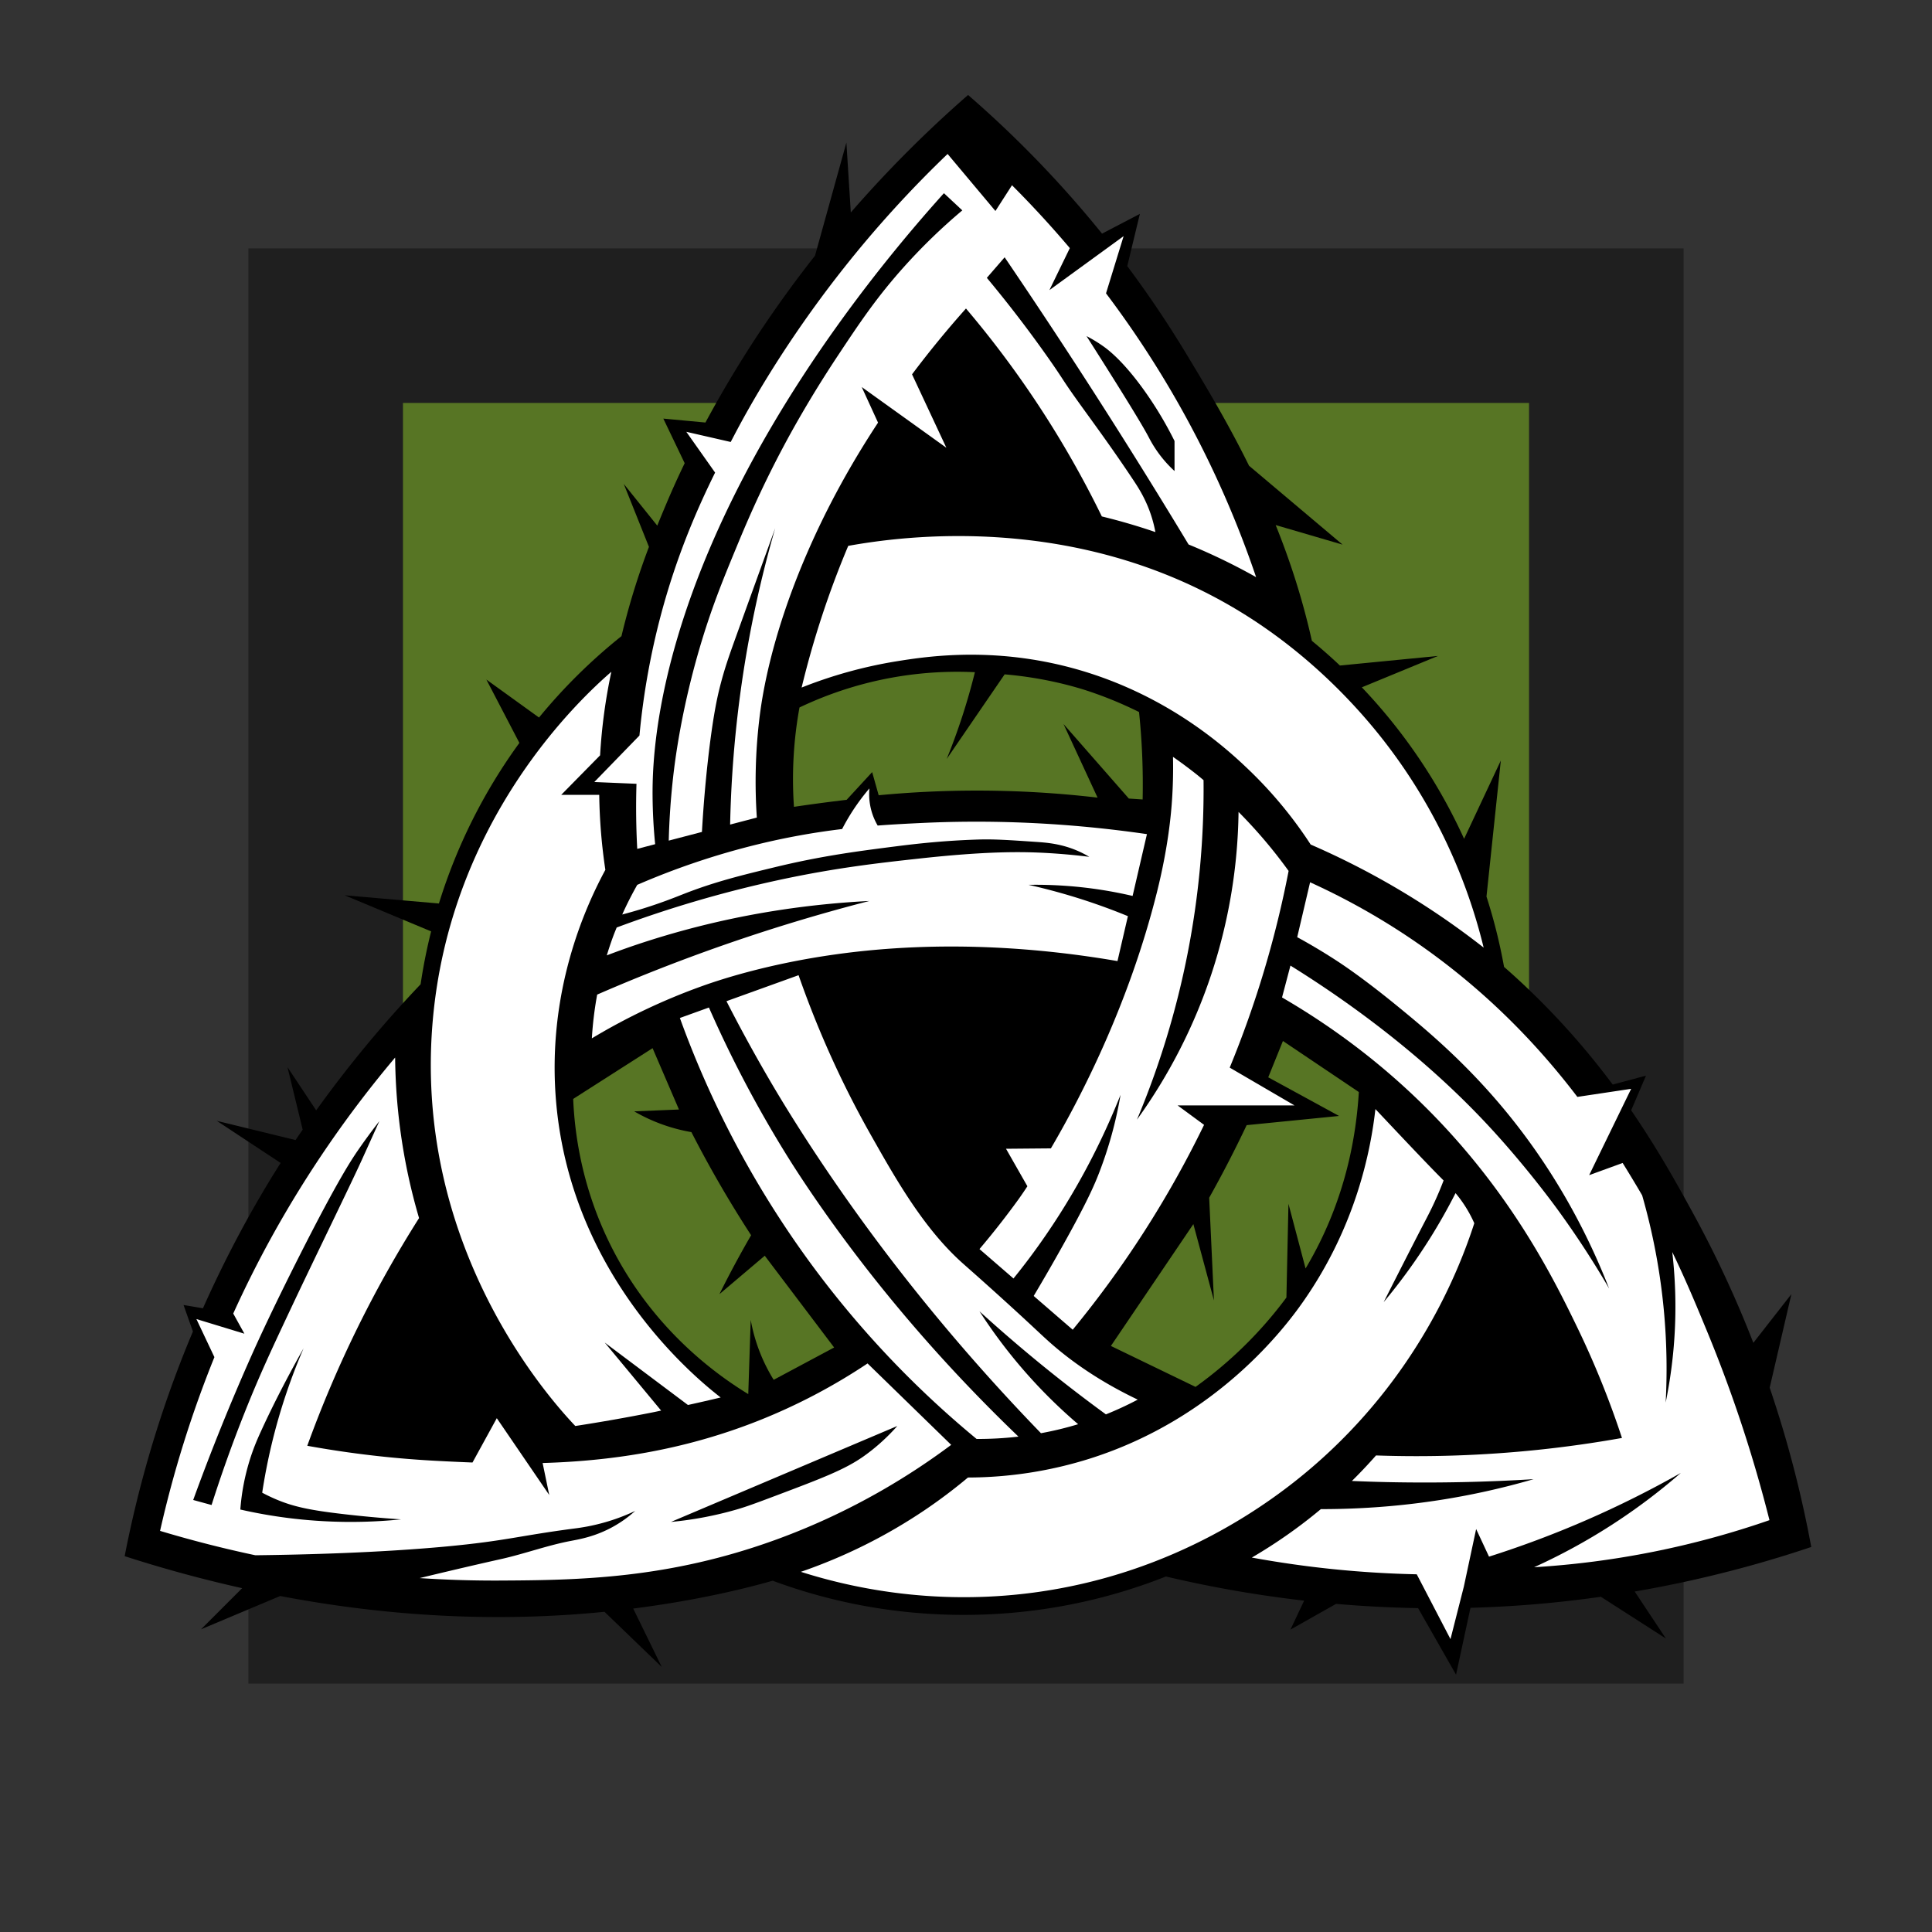 <svg
  xmlns="http://www.w3.org/2000/svg"
  viewBox="0 0 350 350"
  style="enable-background:new 0 0 350 350"
  xml:space="preserve"
>
  <rect x="0" y="0" width="350" height="350" fill="#333333" stroke="none"/>
  <switch>
    <g>
      <path style="opacity:.4" d="M45 45h260v260H45z" />
      <path style="fill:#577524" d="M73 73h204v204H73z" />
      <path
        d="M328.125 280.25a205.241 205.241 0 0 0-7.529-28.853l3.932-16.953-6.893 8.821a198.567 198.567 0 0 0-10.746-23.154c-2.97-5.444-6.569-11.943-11.39-18.963l2.686-6.286-6.027 1.618a137.97 137.97 0 0 0-17.991-19.814c-.566-.513-1.13-1.01-1.694-1.506a98.816 98.816 0 0 0-3.183-12.74l2.599-24.643-6.654 14.181a99.671 99.671 0 0 0-18.524-27.443l13.79-5.683-17.761 1.734a100.003 100.003 0 0 0-5.081-4.476c-1.694-7.598-3.979-14.584-6.557-20.97l12.12 3.545-16.943-14.289c-3.916-7.936-8.031-14.748-11.502-20.489a193.671 193.671 0 0 0-10.563-15.678l2.285-9.461-6.856 3.577a197.558 197.558 0 0 0-24.269-25.119 218.171 218.171 0 0 0-21.242 21.285l-.8-12.66-5.684 20.489a210.128 210.128 0 0 0-8.649 11.789 206.966 206.966 0 0 0-11.201 18.435l-7.632-.712 3.87 8.081a156.522 156.522 0 0 0-3.307 7.304c-.522 1.24-1.08 2.575-1.66 4.005l-6.07-7.558 4.563 11.409a131.753 131.753 0 0 0-4.977 16.17 100.162 100.162 0 0 0-14.937 14.745l-9.538-6.88 5.982 11.476a99.16 99.16 0 0 0-14.577 29.093l-17.071-1.486 15.658 6.538a99.642 99.642 0 0 0-1.906 9.581 214.482 214.482 0 0 0-18.916 22.843l-5.197-7.823 2.75 11.317c-.43.628-.864 1.245-1.291 1.883l-14.265-3.478 11.562 7.627a197.415 197.415 0 0 0-5.089 8.485 208.952 208.952 0 0 0-8.983 17.842l-3.517-.592 1.698 4.795a204.138 204.138 0 0 0-4.365 11.288 208.043 208.043 0 0 0-8 29.417 237.725 237.725 0 0 0 21.285 5.798l-7.452 7.452 14.341-6.032c15.917 3.034 33.737 4.658 52.742 3.365 2.068-.141 4.07-.312 6.007-.505l10.382 10.005-5.179-10.593c12.612-1.6 21.663-4.013 25.271-5.043 10.781 4.001 22.442 6.191 34.616 6.191 12.929 0 25.282-2.468 36.615-6.955a216.926 216.926 0 0 0 25.048 4.375l-2.482 5.247 8.265-4.664c4.77.415 9.729.683 14.857.77l6.878 12.061 2.613-12.116c3.658-.103 7.387-.297 11.192-.607 4.287-.349 8.428-.825 12.435-1.391l11.773 7.558-5.65-8.512a213.301 213.301 0 0 0 31.985-8.068zM140.16 249.967a30.87 30.87 0 0 1-4.161-10.856l-.444 13.444c-5.495-3.353-17.658-11.826-25.333-27.778-4.958-10.304-6.136-19.767-6.383-25.697l14.383-9.192L123 200.999l-8.111.333a31.21 31.21 0 0 0 10.365 3.762 208.916 208.916 0 0 0 10.817 18.678 186.471 186.471 0 0 0-5.737 10.672l8.209-6.957 12.569 16.624-10.952 5.856zm37.007-106.745c-6.47-.007-12.489.322-17.988.845L158 139.874l-4.625 5.021a321.649 321.649 0 0 0-9.541 1.271 72.34 72.34 0 0 1 1-18 66.528 66.528 0 0 1 17.944-5.611 66.402 66.402 0 0 1 13.833-.778 114.677 114.677 0 0 1-5.111 15.722l10.5-15.333c3.313.281 7.192.849 11.444 1.944a68.86 68.86 0 0 1 2.845.805 71.008 71.008 0 0 1 10.059 4.076 127.307 127.307 0 0 1 .652 15.841l-2.5-.167-11.833-13.5 6.167 13.333a188.018 188.018 0 0 0-21.667-1.276zm62.03 81.626a67.472 67.472 0 0 1-2.68 4.946l-3.101-11.711-.37 16.977a74.389 74.389 0 0 1-16.464 16.189l-15.333-7.417 14.939-22.074 3.727 13.824-.86-18.599a214.735 214.735 0 0 0 6.789-13.152l16.738-1.666-12.829-6.998 2.662-6.585 13.75 9.25c-.463 7.698-2.175 17.217-6.968 27.016z"
      />
      <path
        style="fill:#fff"
        d="M205.333 87c-4.075-6.14-7.673-10.95-10.272-14.595-2.742-3.846-2.378-3.6-5.122-7.506a223.42 223.42 0 0 0-11.162-14.565L182 46.611a1147.884 1147.884 0 0 1 14.111 21.278 1149.295 1149.295 0 0 1 19.212 30.75 109.246 109.246 0 0 1 12.232 5.917 183.082 183.082 0 0 0-12.778-29.111 182.72 182.72 0 0 0-14.411-22.304l3.188-10.362-13.444 9.778 3.699-7.611a186.582 186.582 0 0 0-10.477-11.389l-3 4.667-8.667-10.333a203.651 203.651 0 0 0-18.889 20.778c-11.066 14.002-17.57 26.013-19.667 30-.24.457-.486.924-.734 1.399l-8.044-1.843 5.216 7.389c-3.348 6.784-6.964 15.125-9.771 25.611a133.32 133.32 0 0 0-3.934 22.025l-8.177 8.42 7.639.322a139.36 139.36 0 0 0 .139 11.789l3.244-.848a95.293 95.293 0 0 1-.466-8.596c-.048-5.384.27-21.467 10.556-45.444C141.628 68.934 162.314 44.656 171 35l3.333 3.111a104.52 104.52 0 0 0-10.556 10.222c-5.036 5.614-8.152 10.311-12 16.111-5.189 7.821-8.616 14.144-9.894 16.547-4.266 8.023-6.903 14.358-8.542 18.323-2.314 5.6-4.505 10.901-6.676 18.353-3.254 11.167-4.364 19.956-4.718 23.083a131.993 131.993 0 0 0-.797 11.536l6.013-1.573c.284-5.044.684-9.346 1.057-12.712.906-8.165 1.744-11.738 2.111-13.222.869-3.509 1.738-5.942 3-9.444a9319.488 9319.488 0 0 1 7.107-19.653 208.963 208.963 0 0 0-4.201 17.234 209.336 209.336 0 0 0-3.968 36.462l4.839-1.266a96.167 96.167 0 0 1 .444-17.778c.432-3.65 1.93-14.513 8.556-29.889 3.816-8.855 8.315-16.833 12.958-23.88l-2.958-6.453 15.333 11-6.216-13.297a184.055 184.055 0 0 1 9.771-11.925 180.668 180.668 0 0 1 24.611 37.667 109.71 109.71 0 0 1 9.704 2.834 23.52 23.52 0 0 0-.724-2.874c-.98-3.058-2.339-5.138-3.254-6.517zm-5.555-24.334c.91.638 3.738 2.709 7.777 8.445a67.02 67.02 0 0 1 5.222 8.778v5.444a21.665 21.665 0 0 1-2.111-2.222c-1.498-1.82-2.31-3.42-2.556-3.889-1.196-2.291-4.841-8.222-11.278-18.333a25.09 25.09 0 0 1 2.946 1.777z"
      />
      <path
        style="fill:#fff"
        d="M145.222 124.556a82.131 82.131 0 0 1 17.333-4.778c4.94-.792 15.231-2.346 27.952.342 19.542 4.13 31.727 15.504 35.715 19.324A76.617 76.617 0 0 1 237.444 153a142.949 142.949 0 0 1 12 5.889 143.3 143.3 0 0 1 19.333 12.778c-2-8.217-6.431-21.891-16.868-35.881-3.598-4.822-12.655-16.044-27.146-24.914-29.712-18.187-61.415-13.727-71.097-11.983a166.718 166.718 0 0 0-8.444 25.667zm-20.594 129.97c2.012-.442 3.989-.896 5.928-1.36-4.235-3.293-26.88-21.564-29.778-53.167-1.863-20.324 5.38-35.918 8.889-42.417a100.293 100.293 0 0 1-1.11-13.583h-6.89l7.044-7.161a100.174 100.174 0 0 1 2.039-15.139c-5.017 4.362-29.457 26.523-32.417 63.966-3.243 41.028 21.833 68.388 25.889 72.667a326.817 326.817 0 0 0 14.167-2.5c.469-.093.917-.195 1.383-.289l-10.216-12.322 15.072 11.305z"
      />
      <path
        style="fill:#fff"
        d="M193.389 160.5c4.34.324 8.287.99 11.793 1.807l2.596-11.196c-16.479-2.397-30.424-2.512-40.784-2.021-2.485.118-5.139.249-7.992.467a11.134 11.134 0 0 1-1.002-2.224 11.393 11.393 0 0 1-.5-4.5 38.825 38.825 0 0 0-3.417 4.667 38.462 38.462 0 0 0-1.525 2.688A129.128 129.128 0 0 0 137.111 153a135.54 135.54 0 0 0-21.667 7.299 64.249 64.249 0 0 0-2.722 5.373 88.166 88.166 0 0 0 3.166-.894c3.837-1.162 6.505-2.254 7.921-2.81 5.692-2.234 10.546-3.409 16.523-4.857 8.537-2.068 14.99-2.894 21.889-3.778 4.143-.531 8.971-1.048 14.822-1.239 3.012-.098 5.581.077 10.719.427 2.051.14 5.013.377 8.305 2.01.538.267.971.514 1.267.691-1.729-.215-4.22-.485-7.225-.667-4.955-.299-11.412-.363-23.749.999-7.286.804-15.025 1.659-25.362 3.889a212.557 212.557 0 0 0-29.281 8.584c-.204.506-.411 1.001-.608 1.527a62.828 62.828 0 0 0-1.182 3.522c3.846-1.479 10.759-3.909 19.626-5.967 7.125-1.653 16.589-3.315 27.944-3.889a329.034 329.034 0 0 0-14.944 4.222 329.318 329.318 0 0 0-34.369 12.738 64.832 64.832 0 0 0-.964 7.928 112.347 112.347 0 0 1 19.88-9.436c2.489-.895 11.341-3.975 24.343-5.786 19.635-2.735 37.779-1.046 51 1.222l1.887-8.137a111.988 111.988 0 0 0-8.109-2.974 112.667 112.667 0 0 0-9.889-2.701 77.692 77.692 0 0 1 7.057.204z"
      />
      <path
        style="fill:#fff"
        d="m234.5 200.25-11.726-6.841a186.685 186.685 0 0 0 10.67-35.631 89.32 89.32 0 0 0-9.07-10.69 97.46 97.46 0 0 1-4.875 29.246 97.487 97.487 0 0 1-13.528 26.5 154.547 154.547 0 0 0 12.062-61.506c-.403-.332-.793-.668-1.207-.997a85.89 85.89 0 0 0-4.327-3.218 88.453 88.453 0 0 1-.167 7.667c-.165 2.539-.671 8.613-2.778 17-5.006 19.93-13.491 36.557-19.174 46.258l-8.13.071 3.874 6.794a73.55 73.55 0 0 1-1.593 2.336 148.927 148.927 0 0 1-7.088 9.041l6.158 5.328a126.021 126.021 0 0 0 3.064-3.939c7.681-10.315 12.828-20.512 16.333-29.333a73.061 73.061 0 0 1-3.833 14c-.903 2.349-2.236 5.453-6.833 13.667a381.248 381.248 0 0 1-5.069 8.773l7.069 6.116a187.01 187.01 0 0 0 23.796-37.113l-4.796-3.526H234.5zm-77.722 29.306c-8.084-10.403-13.045-18.326-14.222-20.222a214.216 214.216 0 0 1-14.128-26.813l-5.261 1.896a176.876 176.876 0 0 0 24.278 45.25 176.642 176.642 0 0 0 29.474 31.012 62.718 62.718 0 0 0 7.583-.423c-12.122-11.626-21.228-22.34-27.724-30.7z"
      />
      <path
        style="fill:#fff"
        d="M184.778 247.444a93.583 93.583 0 0 1-7.333-9.889c3.5 3.182 7.238 6.416 11.222 9.667a275.367 275.367 0 0 0 11.679 9.006 61.72 61.72 0 0 0 5.766-2.673c-7.504-3.579-12.58-7.41-15.889-10.333-1.552-1.372-2.67-2.503-7.111-6.556-4.693-4.283-7.887-7.073-8.734-7.83-7.063-6.311-12.103-15.235-16.71-23.392-3.963-7.018-8.768-16.665-13-28.778l-13.061 4.708a289.174 289.174 0 0 0 7.723 14.133c1.919 3.29 8.174 13.868 18.115 27.381 7.416 10.081 17.647 22.825 31.136 36.75a60.706 60.706 0 0 0 6.727-1.627l.006-.002a93.451 93.451 0 0 1-10.536-10.565zM269.75 282a182.592 182.592 0 0 0 34.75-15.166 109.099 109.099 0 0 1-26.583 17.084 159.371 159.371 0 0 0 42.639-8.528 249.368 249.368 0 0 0-11.333-34.278c-1.832-4.435-3.777-9.139-6.276-14.296.523 4.567.763 9.779.387 15.518a86.596 86.596 0 0 1-1.583 11.75c.266-4.964.244-10.595-.333-16.75a113.986 113.986 0 0 0-3.924-20.78c-.296-.509-.593-1.019-.902-1.537a275.883 275.883 0 0 0-2.633-4.334l-6.069 2.207 7.611-15.639-9.747 1.462c-6.233-8.192-14.779-17.537-26.404-26.026a124.904 124.904 0 0 0-22.015-12.853l-2.333 9.944c1.816.99 4.289 2.406 7.129 4.254 2.375 1.546 6.108 4.213 11.204 8.385 4.9 4.011 12.21 10.057 19.667 19.167 5.397 6.594 12.742 17.08 18.5 31.833a165.239 165.239 0 0 0-9.36-14.339c-.87-1.192-6.214-8.472-13.14-15.827-12.994-13.799-27.445-23.496-35.226-28.326l-1.523 5.77c11.672 6.778 20.081 14.049 25.638 19.528 15.708 15.487 23.557 31.375 27.861 40.278a162.647 162.647 0 0 1 8.083 20 212.31 212.31 0 0 1-15.389 2.167 212.225 212.225 0 0 1-29.167 1 91.493 91.493 0 0 1-4.369 4.623c2.145.089 4.307.164 6.508.21 9.251.193 18.07-.023 26.41-.535a136.87 136.87 0 0 1-8.993 2.285c-10.665 2.327-20.623 3.148-29.552 3.142a91.223 91.223 0 0 1-12.503 8.774 187.545 187.545 0 0 0 29.877 3.032l6.112 11.742 2.422-9.519L267.417 277l2.333 5z"
      />
      <path
        style="fill:#fff"
        d="M265.417 218.5a22.989 22.989 0 0 0-1.732-2.354 104.694 104.694 0 0 1-4.629 8.187 105.302 105.302 0 0 1-8.389 11.556c3.179-6.275 5.697-11.217 7.667-15 .505-.969 1.48-2.834 2.556-5.444.227-.55.434-1.079.629-1.592-2.409-2.399-6.648-6.877-12.352-12.936-.818 7.266-3.413 21.11-13.167 35-3.083 4.39-15.448 20.986-38.511 28.307a73.967 73.967 0 0 1-22.135 3.443 94.846 94.846 0 0 1-7.854 5.917 96.036 96.036 0 0 1-22.417 11.167c8.289 2.633 23.484 6.26 42.25 3.75 25.818-3.454 43.129-16.484 50.333-22.667 19.133-16.418 26.668-35.754 29.417-44.233a22.965 22.965 0 0 0-1.666-3.101zM157.167 247a105.816 105.816 0 0 1-19.667 10.333c-14.109 5.609-27.484 7.365-39.199 7.706l1.199 5.794-9.5-13.916-4.404 8.03a442.115 442.115 0 0 1-6.275-.288 185.956 185.956 0 0 1-23.655-2.742 212.053 212.053 0 0 1 20.25-41.25 106.53 106.53 0 0 1-1.917-7.5 106.886 106.886 0 0 1-2.417-21.583 201.411 201.411 0 0 0-22.417 32.583 199.065 199.065 0 0 0-6.911 13.794l2.022 3.651-8.694-2.652 3.26 6.897a203.228 203.228 0 0 0-9.844 31.477 215.305 215.305 0 0 0 17.263 4.416c9.005-.103 22.418-.457 34.515-1.583 10.86-1.011 13.244-1.955 23.389-3.278.851-.111 3.117-.402 6-1.278a35.94 35.94 0 0 0 4.907-1.892 21.879 21.879 0 0 1-3.962 2.836c-3.211 1.791-6.026 2.275-7.778 2.611-4.256.816-8.351 2.334-12.581 3.278-3.799.848-8.561 1.95-14.731 3.442 5.296.349 10.103.465 14.312.447 14.446-.064 30.797-.282 50.5-7.5 14.018-5.135 24.571-11.924 31.486-17.083L157.167 247zM35 271.736a400.499 400.499 0 0 1 10.667-26.403c.799-1.785 3.555-7.904 8.667-18 6.838-13.505 9.361-17.284 10.667-19.167a111.416 111.416 0 0 1 3.722-5.056l-1.583 3.499-1.584 3.501c-1.961 4.335-8.971 18.664-12.944 27.111-3.336 7.09-5.601 11.905-8.333 18.778a251.104 251.104 0 0 0-5.951 16.647 1809.4 1809.4 0 0 1-3.328-.91zM52.222 275a89.82 89.82 0 0 1-8.685-1.534 40.278 40.278 0 0 1 1.629-8.716c.716-2.354 1.482-4.089 2.167-5.583 1.435-3.133 3.88-8.187 7.667-14.917-2.156 5-4.242 10.881-5.833 17.583a106.092 106.092 0 0 0-1.667 8.583c.496.266 1.26.657 2.216 1.075 3.321 1.454 6.38 2.102 12.84 2.841 2.733.313 6.149.651 10.111.917A90.593 90.593 0 0 1 52.222 275zm104.222-11.167c-3.352 2.371-7.521 3.965-15.722 7.056-3.546 1.336-5.357 2.015-7.222 2.556a64.261 64.261 0 0 1-11.944 2.265l41-17.377c-2.39 2.692-4.625 4.448-6.112 5.5z"
      />
    </g>
  </switch>
</svg>
